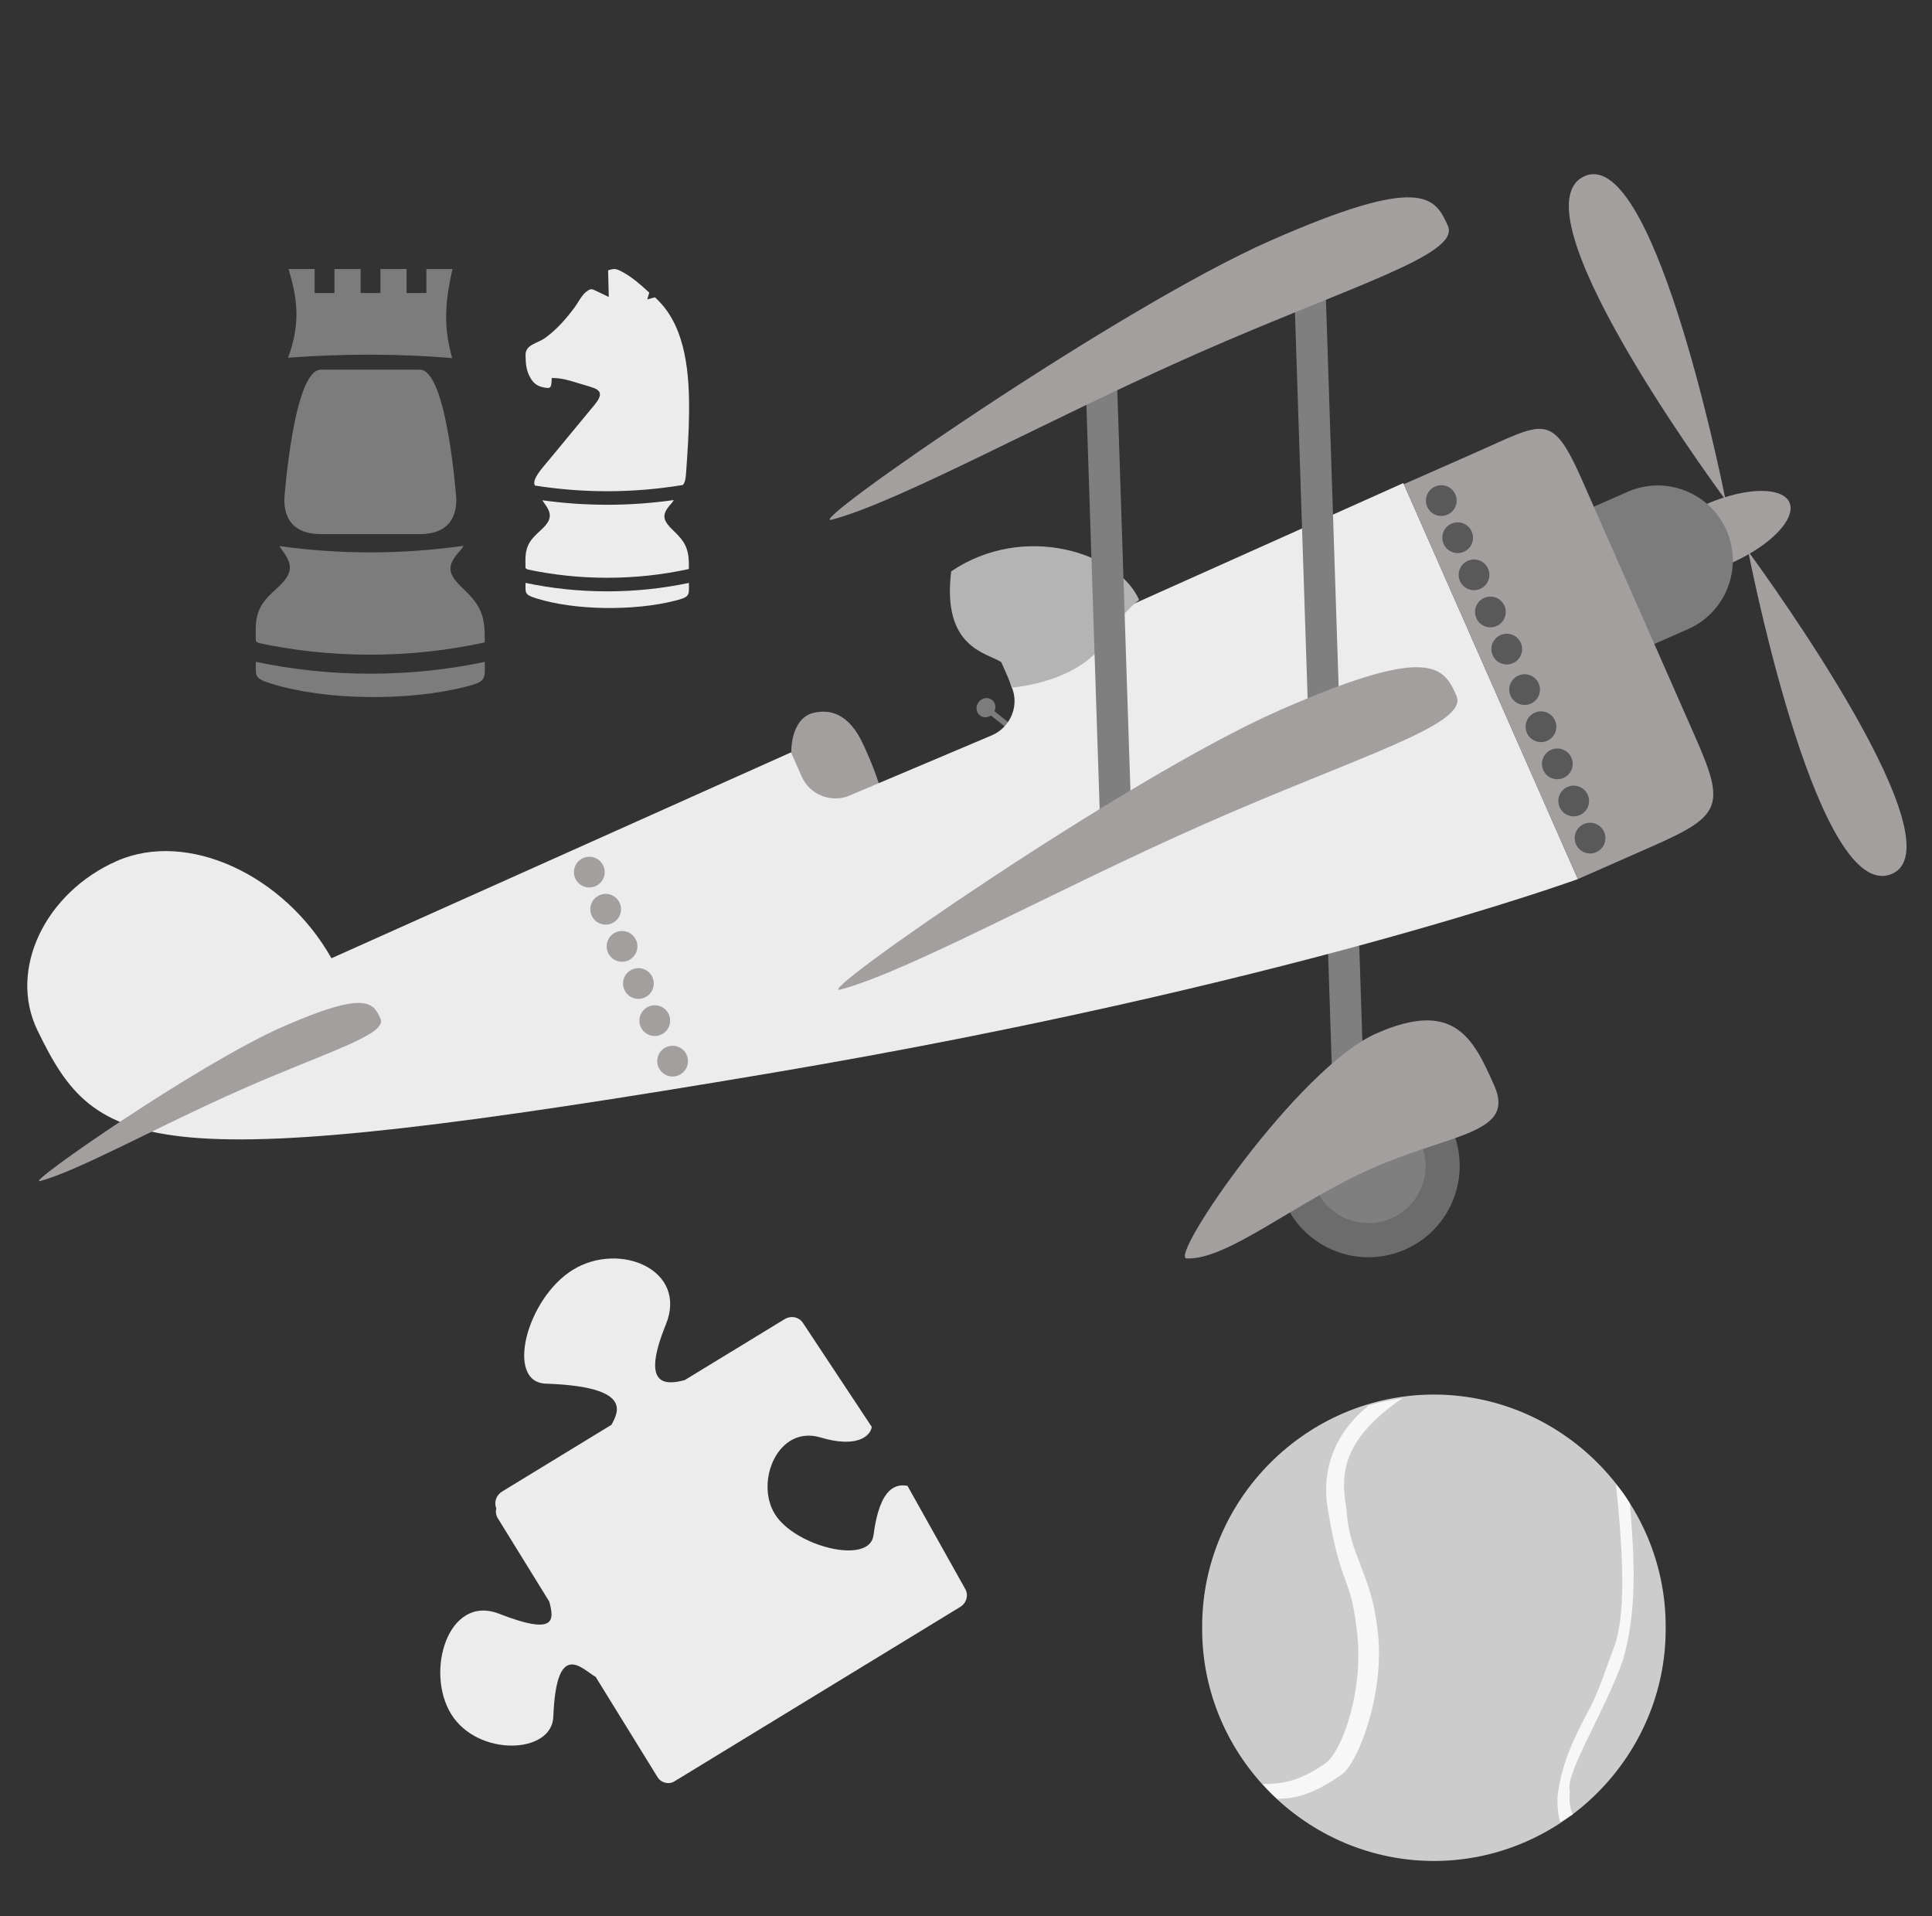 <?xml version="1.0" encoding="UTF-8" standalone="no"?><!DOCTYPE svg PUBLIC "-//W3C//DTD SVG 1.1//EN" "http://www.w3.org/Graphics/SVG/1.1/DTD/svg11.dtd"><svg width="100%" height="100%" viewBox="0 0 119 118" version="1.1" xmlns="http://www.w3.org/2000/svg" xmlns:xlink="http://www.w3.org/1999/xlink" xml:space="preserve" xmlns:serif="http://www.serif.com/" style="fill-rule:evenodd;clip-rule:evenodd;stroke-linejoin:round;stroke-miterlimit:1.414;"><rect x="0" y="0" width="119" height="118" fill="#333333" stroke="none"/><g id="games"><g><path d="M22.812,41.491c-2.431,0 -4.797,-0.253 -7.053,-0.731c-0.01,0.898 -0.091,1.013 0.915,1.332c3.341,1.056 8.46,1.102 11.966,0.212c1.308,-0.33 1.239,-0.438 1.217,-1.54c-2.251,0.474 -4.614,0.727 -7.045,0.727Zm-5.602,-7.86c0.04,0.063 0.08,0.123 0.131,0.196c0.688,0.935 0.764,1.449 -0.27,2.389c-0.83,0.758 -1.33,1.27 -1.322,2.617l0.007,0.647c0.044,0.046 0.107,0.084 0.179,0.122c2.197,0.47 4.5,0.717 6.877,0.717c2.435,0 4.797,-0.263 7.044,-0.755l0,-0.391c0,-1.475 -0.439,-2.072 -1.357,-2.946c-0.948,-0.902 -0.998,-1.382 -0.176,-2.293c0.102,-0.113 0.176,-0.22 0.23,-0.321c-1.862,0.263 -3.778,0.407 -5.741,0.407c-1.913,0 -3.783,-0.137 -5.602,-0.389Zm8.65,-10.863c1.684,0 2.249,7.995 2.249,7.995c0,1.175 -0.565,2.131 -2.249,2.131l-6.101,0c-1.685,0 -2.248,-0.956 -2.248,-2.131c0,0 0.563,-7.995 2.248,-7.995l6.101,0Zm2.012,-6.199c-0.482,2.11 -0.552,3.596 -0.02,5.485c-3.313,-0.276 -6.683,-0.279 -10.105,-0.023c0.707,-1.964 0.651,-3.431 0.023,-5.462l1.61,0l0,1.479l1.221,0l0,-1.479l1.61,0l0,1.479l1.221,0l0,-1.479l1.61,0l0,1.479l1.22,0l0,-1.479l1.61,0Z" style="fill:#7c7c7c;"/><path d="M33.406,30.811c0.028,0.044 0.056,0.087 0.093,0.138c0.491,0.668 0.545,1.035 -0.193,1.706c-0.592,0.541 -0.949,0.906 -0.943,1.868l0.004,0.462c0.033,0.033 0.078,0.059 0.129,0.087c1.567,0.334 3.211,0.511 4.907,0.511c1.738,0 3.423,-0.187 5.027,-0.539l0,-0.279c0,-1.053 -0.314,-1.478 -0.969,-2.102c-0.676,-0.643 -0.712,-0.986 -0.125,-1.636c0.073,-0.081 0.125,-0.157 0.164,-0.23c-1.328,0.188 -2.696,0.29 -4.097,0.29c-1.365,0 -2.7,-0.097 -3.997,-0.276m3.997,5.609c-1.735,0 -3.423,-0.181 -5.033,-0.522c-0.007,0.641 -0.065,0.722 0.653,0.95c2.384,0.754 6.037,0.786 8.539,0.152c0.933,-0.235 0.884,-0.313 0.869,-1.1c-1.607,0.339 -3.293,0.52 -5.028,0.52m4.85,-7.224c-0.022,0.302 -0.059,0.515 -0.191,0.672c-1.501,0.249 -3.056,0.385 -4.659,0.385c-1.528,0 -3.016,-0.122 -4.453,-0.349c-0.067,-0.114 -0.052,-0.242 0.005,-0.391c0.154,-0.393 0.609,-0.879 0.914,-1.253l2.375,-2.875c0.505,-0.611 1.118,-1.201 0.335,-1.487c-0.317,-0.113 -0.641,-0.202 -0.965,-0.3c-0.585,-0.179 -1.009,-0.319 -1.63,-0.319c-0.023,0.597 -0.054,0.646 -0.386,0.601c-0.491,-0.067 -0.734,-0.271 -0.925,-0.601c-0.268,-0.458 -0.294,-0.903 -0.303,-1.394c-0.014,-0.678 0.706,-0.713 1.208,-1.073c0.683,-0.493 1.293,-1.173 1.814,-1.882c0.264,-0.36 0.459,-0.825 0.85,-1.056c0.204,-0.121 0.282,-0.047 0.653,0.127l0.602,0.291l-0.042,-1.643c0.412,-0.136 0.512,-0.1 0.908,0.113c0.603,0.329 1.114,0.791 1.628,1.259l-0.124,0.417l0.478,-0.127l0.21,0.208c1.719,1.722 1.907,4.589 1.887,6.879c-0.011,1.261 -0.095,2.514 -0.189,3.798" style="fill:#ececec;fill-rule:nonzero;"/></g><g><path d="M60.355,44.058c-0.246,-0.194 -0.278,-0.565 -0.069,-0.827c0.207,-0.263 0.575,-0.317 0.821,-0.123c0.207,0.165 0.259,0.453 0.147,0.697l2.835,2.246l-0.211,0.267l-2.844,-2.253c-0.209,0.142 -0.483,0.149 -0.679,-0.007" style="fill:#7c7c7c;fill-rule:nonzero;"/><path d="M49.271,48.822c-0.928,-2.104 -0.642,-4.582 0.841,-4.921c0.901,-0.208 2.166,-0.078 3.094,2.027c0,0 2.261,4.715 0.907,5.312l-0.641,0.283c-1.393,0.613 -3.273,-0.596 -4.201,-2.701" style="fill:#a39f9f;fill-rule:nonzero;"/><path d="M83.643,55.827l-1.932,0.063l0.498,15.213l1.931,-0.063l-0.497,-15.213Z" style="fill:#7f7f7f;"/><path d="M7.192,53.028c4.384,-1.933 10.348,0.883 13.223,5.988l28.308,-12.681l0.655,1.487c0.475,1.078 1.697,1.597 2.808,1.232l8.922,-3.775c1.164,-0.513 1.698,-1.86 1.191,-3.008l-0.515,-1.478l24.655,-11.043l10.75,24.39c0,0 -18.132,6.604 -49.52,11.915c-38.828,6.569 -41.691,4.969 -45.362,-2.599c-1.826,-3.763 0.5,-8.496 4.885,-10.428" style="fill:#ececec;fill-rule:nonzero;"/><path d="M101.488,34.792c-0.439,-0.994 1.16,-2.663 3.571,-3.725c0.38,-0.167 0.755,-0.306 1.121,-0.424c-1.192,-1.623 -12.793,-17.622 -8.666,-19.751c4.2,-2.166 8.338,17.766 8.735,19.73c1.939,-0.605 3.605,-0.507 3.97,0.322c0.365,0.83 -0.686,2.124 -2.441,3.149c1.182,1.617 13.103,18.12 8.671,19.758c-4.356,1.611 -8.338,-17.748 -8.733,-19.723c-0.334,0.192 -0.689,0.375 -1.068,0.542c-2.411,1.063 -4.721,1.118 -5.16,0.122" style="fill:#a39f9f;fill-rule:nonzero;"/><path d="M106.339,32.655c1.029,2.334 -0.03,5.06 -2.364,6.09l-3.119,1.374c-2.334,1.029 -5.06,-0.029 -6.09,-2.363c-1.029,-2.335 0.03,-5.062 2.365,-6.091l3.118,-1.374c2.334,-1.029 5.061,0.03 6.09,2.364" style="fill:#7c7c7c;fill-rule:nonzero;"/><path d="M86.469,29.819l4.331,-1.909c4.343,-1.914 4.765,-2.612 6.68,1.731l6.902,15.661c1.915,4.343 1.69,4.924 -2.655,6.838l-4.538,2l-10.72,-24.321Z" style="fill:#a39f9f;fill-rule:nonzero;"/><path d="M87.91,31.212c0.211,0.477 0.769,0.694 1.248,0.483c0.479,-0.21 0.695,-0.769 0.484,-1.247c-0.211,-0.479 -0.769,-0.696 -1.248,-0.485c-0.478,0.211 -0.695,0.77 -0.484,1.249" style="fill:#595959;fill-rule:nonzero;"/><path d="M88.918,33.497c0.21,0.479 0.769,0.696 1.248,0.485c0.478,-0.211 0.695,-0.769 0.484,-1.247c-0.211,-0.479 -0.77,-0.696 -1.248,-0.485c-0.479,0.211 -0.695,0.77 -0.484,1.247" style="fill:#595959;fill-rule:nonzero;"/><path d="M89.926,35.784c0.21,0.479 0.769,0.696 1.247,0.484c0.479,-0.21 0.696,-0.769 0.485,-1.247c-0.211,-0.478 -0.77,-0.696 -1.248,-0.484c-0.478,0.211 -0.695,0.769 -0.484,1.247" style="fill:#595959;fill-rule:nonzero;"/><path d="M90.934,38.071c0.21,0.478 0.769,0.696 1.247,0.485c0.479,-0.212 0.696,-0.771 0.485,-1.249c-0.211,-0.477 -0.77,-0.695 -1.248,-0.484c-0.478,0.211 -0.695,0.769 -0.484,1.248" style="fill:#595959;fill-rule:nonzero;"/><path d="M91.942,40.358c0.211,0.478 0.769,0.695 1.247,0.484c0.478,-0.211 0.696,-0.769 0.485,-1.248c-0.212,-0.479 -0.77,-0.695 -1.248,-0.484c-0.478,0.21 -0.696,0.769 -0.484,1.248" style="fill:#595959;fill-rule:nonzero;"/><path d="M93.041,42.852c0.211,0.479 0.77,0.695 1.248,0.485c0.478,-0.211 0.695,-0.77 0.484,-1.248c-0.211,-0.479 -0.769,-0.696 -1.247,-0.484c-0.479,0.21 -0.696,0.769 -0.485,1.247" style="fill:#595959;fill-rule:nonzero;"/><path d="M94.049,45.139c0.211,0.479 0.769,0.695 1.248,0.485c0.478,-0.211 0.695,-0.77 0.484,-1.248c-0.211,-0.479 -0.769,-0.696 -1.248,-0.485c-0.478,0.211 -0.695,0.77 -0.484,1.248" style="fill:#595959;fill-rule:nonzero;"/><path d="M35.432,54.093c0.211,0.478 0.77,0.695 1.248,0.484c0.479,-0.211 0.695,-0.769 0.485,-1.248c-0.211,-0.478 -0.77,-0.695 -1.248,-0.484c-0.479,0.211 -0.695,0.77 -0.485,1.248" style="fill:#a39f9f;fill-rule:nonzero;"/><path d="M36.44,56.38c0.211,0.478 0.769,0.694 1.248,0.484c0.478,-0.211 0.695,-0.77 0.485,-1.248c-0.211,-0.479 -0.77,-0.695 -1.249,-0.484c-0.478,0.21 -0.695,0.769 -0.484,1.248" style="fill:#a39f9f;fill-rule:nonzero;"/><path d="M37.448,58.667c0.211,0.478 0.769,0.694 1.248,0.484c0.478,-0.211 0.695,-0.77 0.485,-1.248c-0.212,-0.479 -0.771,-0.695 -1.249,-0.485c-0.478,0.211 -0.695,0.77 -0.484,1.249" style="fill:#a39f9f;fill-rule:nonzero;"/><path d="M38.456,60.954c0.211,0.477 0.77,0.694 1.248,0.483c0.478,-0.21 0.695,-0.769 0.484,-1.247c-0.211,-0.479 -0.769,-0.696 -1.247,-0.485c-0.479,0.211 -0.696,0.77 -0.485,1.249" style="fill:#a39f9f;fill-rule:nonzero;"/><path d="M39.464,63.24c0.211,0.478 0.77,0.695 1.248,0.484c0.478,-0.211 0.695,-0.769 0.484,-1.247c-0.21,-0.479 -0.769,-0.696 -1.247,-0.485c-0.479,0.211 -0.696,0.77 -0.485,1.248" style="fill:#a39f9f;fill-rule:nonzero;"/><path d="M40.563,65.735c0.211,0.477 0.77,0.695 1.249,0.483c0.477,-0.21 0.694,-0.769 0.484,-1.247c-0.211,-0.479 -0.77,-0.696 -1.248,-0.485c-0.479,0.211 -0.696,0.77 -0.485,1.249" style="fill:#a39f9f;fill-rule:nonzero;"/><path d="M95.056,47.426c0.211,0.478 0.77,0.695 1.249,0.484c0.478,-0.21 0.695,-0.769 0.484,-1.248c-0.211,-0.479 -0.77,-0.695 -1.248,-0.485c-0.479,0.211 -0.695,0.77 -0.485,1.249" style="fill:#595959;fill-rule:nonzero;"/><path d="M96.065,49.713c0.21,0.477 0.769,0.694 1.248,0.483c0.478,-0.21 0.694,-0.769 0.484,-1.247c-0.211,-0.479 -0.77,-0.696 -1.248,-0.485c-0.479,0.212 -0.695,0.77 -0.484,1.249" style="fill:#595959;fill-rule:nonzero;"/><path d="M97.073,51.999c0.21,0.478 0.769,0.695 1.247,0.484c0.479,-0.211 0.696,-0.769 0.485,-1.247c-0.211,-0.479 -0.77,-0.696 -1.248,-0.485c-0.478,0.211 -0.695,0.77 -0.484,1.248" style="fill:#595959;fill-rule:nonzero;"/><path d="M61.671,40.779c-0.873,-0.577 -3.669,-0.864 -3.083,-5.592c4.47,-3.025 10.283,-1.17 11.574,1.757c0.004,0.01 -1.089,0.792 -1.876,2.223c-1.585,2.885 -5.929,3.162 -5.923,3.179l-0.692,-1.567Z" style="fill:#b5b4b4;fill-rule:nonzero;"/><path d="M2.466,72.738c2.364,-0.629 7.287,-3.383 12.457,-5.662c5.17,-2.279 8.948,-3.353 8.515,-4.335c-0.434,-0.984 -0.883,-1.772 -6.053,0.507c-5.17,2.278 -15.957,9.767 -14.919,9.49" style="fill:#a39f9f;fill-rule:nonzero;"/><path d="M81.642,17.597l-1.932,0.063l0.869,26.474l1.932,-0.063l-0.869,-26.474Z" style="fill:#7f7f7f;"/><path d="M68.757,22.131l-1.93,0.063l0.921,28.117l1.931,-0.064l-0.922,-28.116Z" style="fill:#7f7f7f;"/><path d="M51.756,60.946c4.276,-1.14 13.188,-6.123 22.545,-10.247c9.356,-4.125 16.194,-6.068 15.409,-7.848c-0.785,-1.779 -1.597,-3.206 -10.954,0.918c-9.357,4.125 -28.879,17.678 -27,17.177" style="fill:#a39f9f;fill-rule:nonzero;"/><path d="M51.228,32.007c4.277,-1.14 13.187,-6.123 22.544,-10.247c9.357,-4.124 16.194,-6.067 15.41,-7.847c-0.785,-1.78 -1.597,-3.206 -10.954,0.918c-9.357,4.124 -28.879,17.677 -27,17.176" style="fill:#a39f9f;fill-rule:nonzero;"/><path d="M79.141,74.074c1.253,2.842 4.572,4.13 7.413,2.878c2.842,-1.253 4.13,-4.571 2.878,-7.413c-1.253,-2.842 -4.571,-4.13 -7.413,-2.877c-2.841,1.252 -4.13,4.571 -2.878,7.412" style="fill:#6c6c6c;fill-rule:nonzero;"/><path d="M81.064,73.227c0.785,1.78 2.863,2.586 4.643,1.801c1.779,-0.783 2.586,-2.862 1.802,-4.641c-0.785,-1.78 -2.863,-2.587 -4.643,-1.803c-1.779,0.785 -2.586,2.863 -1.802,4.643" style="fill:#7f7f7f;fill-rule:nonzero;"/><path d="M73.083,77.502c2.514,0.122 6.659,-3.446 11.477,-5.57c4.816,-2.123 8.784,-2.106 7.491,-5.042c-1.294,-2.936 -2.46,-5.366 -7.277,-3.243c-4.817,2.124 -12.796,13.802 -11.691,13.855" style="fill:#a39f9f;fill-rule:nonzero;"/></g><g id="balaa"><path d="M102.596,100.249c0,0.029 0,0.058 0,0.086c0,7.832 -6.444,14.276 -14.274,14.276c-7.832,0 -14.276,-6.444 -14.276,-14.276c0,-0.028 0,-0.057 0.001,-0.086c-0.001,-0.029 -0.001,-0.058 -0.001,-0.086c0,-7.832 6.444,-14.276 14.276,-14.276c7.83,0 14.274,6.444 14.274,14.276c0,0.028 0,0.057 0,0.086Z" style="fill:#ccc;"/><path d="M78.665,110.777c-0.349,-0.29 -0.6,-0.592 -0.895,-0.905c1.444,0.024 2.514,-0.339 3.816,-1.238c1.089,-0.687 2.506,-4.736 1.961,-8.405c-0.355,-3.149 -0.999,-2.55 -1.76,-7.294c-0.331,-1.824 0.008,-4.345 2.518,-6.381c0.685,-0.194 0.967,-0.267 2.091,-0.45c-4.18,2.839 -3.715,5.173 -3.445,6.996c0.141,2.581 1.528,3.898 1.883,7.171c0.544,3.793 -1.16,8.369 -2.249,9.056c-1.303,0.899 -2.475,1.475 -3.919,1.45l-0.001,0Z" style="fill:#f7f7f7;"/><path d="M99.535,91.406c0.352,0.409 0.548,0.684 0.855,1.182c0.306,3.6 0.434,6.663 -0.422,9.638c-1.137,3.216 -3.57,7.011 -3.277,8.037c-0.027,0.495 -0.055,1.012 0.185,1.485c-0.268,0.123 -0.513,0.336 -0.781,0.46c-0.153,-0.558 -0.194,-1.161 -0.146,-1.697c0.278,-2.037 1.048,-3.582 2.041,-5.441c0.628,-1.257 0.988,-2.514 1.483,-3.771c0.601,-1.868 0.578,-4.897 0.062,-9.893Z" style="fill:#f7f7f7;"/></g><path d="M30.57,92.893c-0.157,-0.363 -0.012,-0.808 0.353,-1.032l6.738,-4.111c0.474,-0.858 1.229,-2.351 -4.045,-2.536c-2.516,-0.088 -1.186,-5.265 1.687,-7.02c2.875,-1.753 7.079,0.013 5.711,3.376c-1.538,3.785 -0.071,3.754 1.161,3.426l6.149,-3.751c0.401,-0.245 0.911,-0.134 1.143,0.245l4.229,6.388c-0.099,0.617 -0.983,1.3 -3.151,0.651c-2.617,-0.784 -4.048,2.703 -2.826,4.704c1.221,2.002 5.846,3.181 6.083,1.32c0.391,-3.05 1.453,-3.163 2.095,-3.045l3.546,6.334c0.232,0.379 0.096,0.884 -0.303,1.127l-17.401,10.618c-0.012,0.007 -0.025,0.015 -0.037,0.021l-0.159,0.098c-0.353,0.218 -0.822,0.099 -1.048,-0.266l-3.807,-6.169c-0.797,-0.427 -2.418,-2.415 -2.606,2.457c-0.089,2.324 -4.668,2.471 -6.292,-0.161c-1.624,-2.633 -0.176,-7.402 2.951,-6.182c3.517,1.373 3.393,0.385 3.091,-0.748l-3.168,-5.13c-0.119,-0.192 -0.146,-0.413 -0.094,-0.614Z" style="fill:#ececec;"/></g></svg>